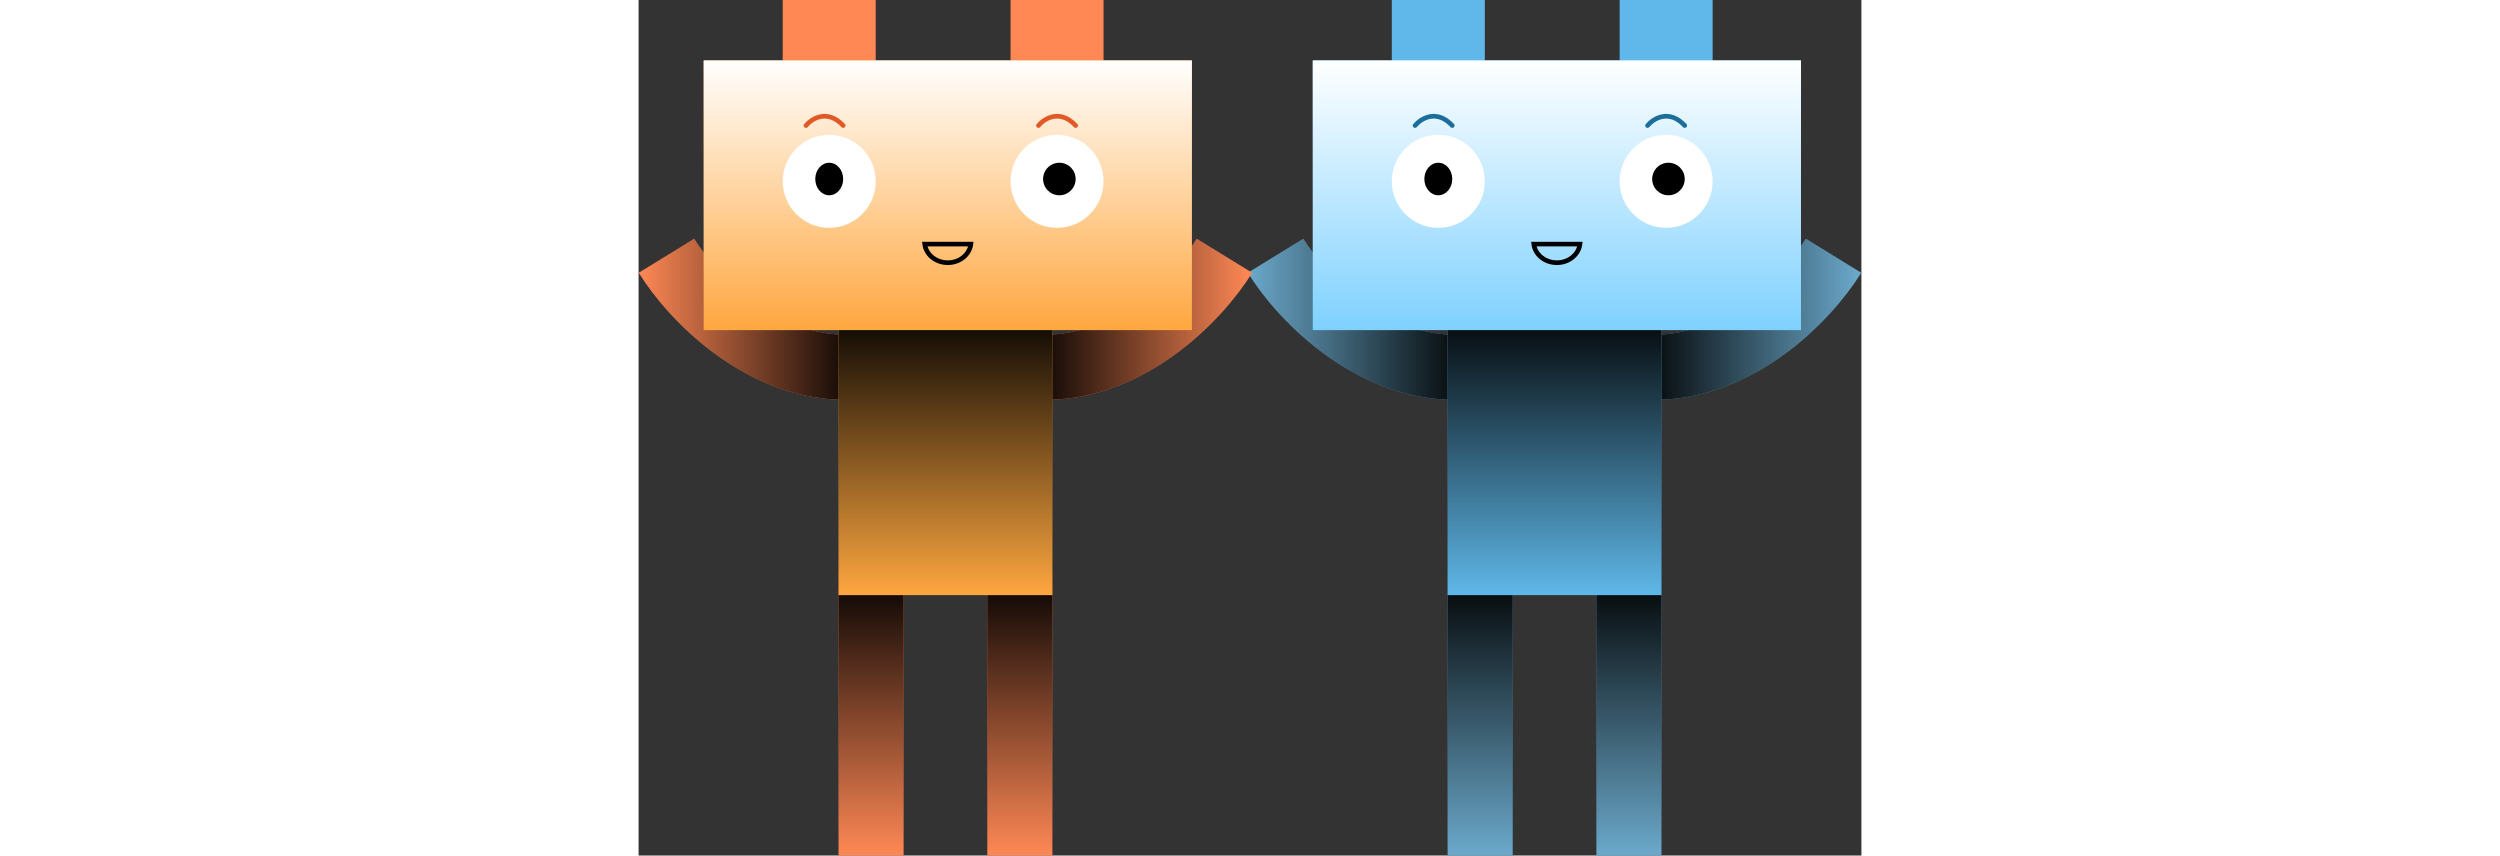 <svg height="90" viewBox="0 0 263 184" fill="none" xmlns="http://www.w3.org/2000/svg">
<rect x="0" y="0" width="263" height="184" fill="#333333" stroke="none"/>
<path d="M137 55C142.404 63.799 158.368 80.883 179 78.83" stroke="#6BA9CB" stroke-width="14"/>
<path d="M137 55C142.404 63.799 158.368 80.883 179 78.83" stroke="url(#paint0_linear)" stroke-width="14" style="mix-blend-mode:soft-light"/>
<path d="M257 55C251.596 63.799 235.632 80.883 215 78.83" stroke="#6BA9CB" stroke-width="14"/>
<path d="M257 55C251.596 63.799 235.632 80.883 215 78.83" stroke="url(#paint1_linear)" stroke-width="14" style="mix-blend-mode:soft-light"/>
<path d="M181 123V184" stroke="#6BA9CB" stroke-width="14"/>
<path d="M181 123V184" stroke="url(#paint2_linear)" stroke-width="14" style="mix-blend-mode:soft-light"/>
<path d="M213 123V184" stroke="#6BA9CB" stroke-width="14"/>
<path d="M213 123V184" stroke="url(#paint3_linear)" stroke-width="14" style="mix-blend-mode:soft-light"/>
<rect x="174" y="66" width="46" height="62" fill="#5FB8E9"/>
<rect x="174" y="66" width="46" height="62" fill="url(#paint4_linear)" style="mix-blend-mode:soft-light"/>
<rect x="162" width="20" height="21" fill="#5FB8E9"/>
<rect x="211" width="20" height="21" fill="#5FB8E9"/>
<rect x="145" y="13" width="105" height="58" fill="#7ED1FF"/>
<rect x="145" y="13" width="105" height="58" fill="url(#paint5_linear)" style="mix-blend-mode:soft-light"/>
<circle cx="172" cy="39" r="10" fill="white"/>
<ellipse cx="172" cy="38.5" rx="3" ry="3.5" fill="black"/>
<circle cx="221" cy="39" r="10" fill="white"/>
<circle cx="221.5" cy="38.5" r="3.5" fill="black"/>
<path d="M202.469 52.5C202.194 54.716 200.113 56.5 197.5 56.5C194.887 56.5 192.806 54.716 192.531 52.5H202.469Z" stroke="black" stroke-linecap="round"/>
<path d="M167 27C168.259 25.491 171.622 23.378 175 27" stroke="#1C6D9A" stroke-linecap="round"/>
<path d="M217 27C218.259 25.491 221.622 23.378 225 27" stroke="#1C6D9A" stroke-linecap="round"/>
<path d="M6 55C11.403 63.799 27.368 80.883 48 78.83" stroke="#FF8855" stroke-width="14"/>
<path d="M6 55C11.403 63.799 27.368 80.883 48 78.83" stroke="url(#paint6_linear)" stroke-width="14" style="mix-blend-mode:soft-light"/>
<path d="M126 55C120.596 63.799 104.632 80.883 84 78.83" stroke="#FF8855" stroke-width="14"/>
<path d="M126 55C120.596 63.799 104.632 80.883 84 78.83" stroke="url(#paint7_linear)" stroke-width="14" style="mix-blend-mode:soft-light"/>
<path d="M50 123V184" stroke="#FF8855" stroke-width="14"/>
<path d="M50 123V184" stroke="url(#paint8_linear)" stroke-width="14" style="mix-blend-mode:soft-light"/>
<path d="M82 123V184" stroke="#FF8855" stroke-width="14"/>
<path d="M82 123V184" stroke="url(#paint9_linear)" stroke-width="14" style="mix-blend-mode:soft-light"/>
<rect x="43" y="66" width="46" height="62" fill="#FFA73F"/>
<rect x="43" y="66" width="46" height="62" fill="url(#paint10_linear)" style="mix-blend-mode:soft-light"/>
<rect x="31" width="20" height="21" fill="#FF8855"/>
<rect x="80" width="20" height="21" fill="#FF8855"/>
<rect x="14" y="13" width="105" height="58" fill="#FFA73F"/>
<rect x="14" y="13" width="105" height="58" fill="url(#paint11_linear)" style="mix-blend-mode:soft-light"/>
<circle cx="41" cy="39" r="10" fill="white"/>
<ellipse cx="41" cy="38.5" rx="3" ry="3.5" fill="black"/>
<circle cx="90" cy="39" r="10" fill="white"/>
<circle cx="90.5" cy="38.5" r="3.5" fill="black"/>
<path d="M71.469 52.5C71.194 54.716 69.113 56.5 66.5 56.5C63.887 56.5 61.806 54.716 61.531 52.5H71.469Z" stroke="black" stroke-linecap="round"/>
<path d="M36 27C37.259 25.491 40.622 23.378 44 27" stroke="#E05926" stroke-linecap="round"/>
<path d="M86 27C87.259 25.491 90.622 23.378 94 27" stroke="#E05926" stroke-linecap="round"/>
<defs>
<linearGradient id="paint0_linear" x1="179" y1="54.803" x2="131.105" y2="54.803" gradientUnits="userSpaceOnUse">
<stop/>
<stop offset="1" stop-opacity="0"/>
</linearGradient>
<linearGradient id="paint1_linear" x1="215" y1="54.803" x2="262.526" y2="54.803" gradientUnits="userSpaceOnUse">
<stop/>
<stop offset="1" stop-opacity="0"/>
</linearGradient>
<linearGradient id="paint2_linear" x1="181.5" y1="123" x2="181.5" y2="184" gradientUnits="userSpaceOnUse">
<stop/>
<stop offset="1" stop-opacity="0"/>
</linearGradient>
<linearGradient id="paint3_linear" x1="213.5" y1="123" x2="213.5" y2="184" gradientUnits="userSpaceOnUse">
<stop/>
<stop offset="1" stop-opacity="0"/>
</linearGradient>
<linearGradient id="paint4_linear" x1="197" y1="66" x2="197" y2="128" gradientUnits="userSpaceOnUse">
<stop/>
<stop offset="1" stop-opacity="0"/>
</linearGradient>
<linearGradient id="paint5_linear" x1="197.5" y1="13" x2="197.5" y2="71" gradientUnits="userSpaceOnUse">
<stop stop-color="white"/>
<stop offset="1" stop-color="white" stop-opacity="0"/>
</linearGradient>
<linearGradient id="paint6_linear" x1="48" y1="54.803" x2="0.105" y2="54.803" gradientUnits="userSpaceOnUse">
<stop/>
<stop offset="1" stop-opacity="0"/>
</linearGradient>
<linearGradient id="paint7_linear" x1="84" y1="54.803" x2="131.526" y2="54.803" gradientUnits="userSpaceOnUse">
<stop/>
<stop offset="1" stop-opacity="0"/>
</linearGradient>
<linearGradient id="paint8_linear" x1="50.5" y1="123" x2="50.5" y2="184" gradientUnits="userSpaceOnUse">
<stop/>
<stop offset="1" stop-opacity="0"/>
</linearGradient>
<linearGradient id="paint9_linear" x1="82.5" y1="123" x2="82.5" y2="184" gradientUnits="userSpaceOnUse">
<stop/>
<stop offset="1" stop-opacity="0"/>
</linearGradient>
<linearGradient id="paint10_linear" x1="66" y1="66" x2="66" y2="128" gradientUnits="userSpaceOnUse">
<stop/>
<stop offset="1" stop-opacity="0"/>
</linearGradient>
<linearGradient id="paint11_linear" x1="66.5" y1="13" x2="66.5" y2="71" gradientUnits="userSpaceOnUse">
<stop stop-color="white"/>
<stop offset="1" stop-color="white" stop-opacity="0"/>
</linearGradient>
</defs>
</svg>
